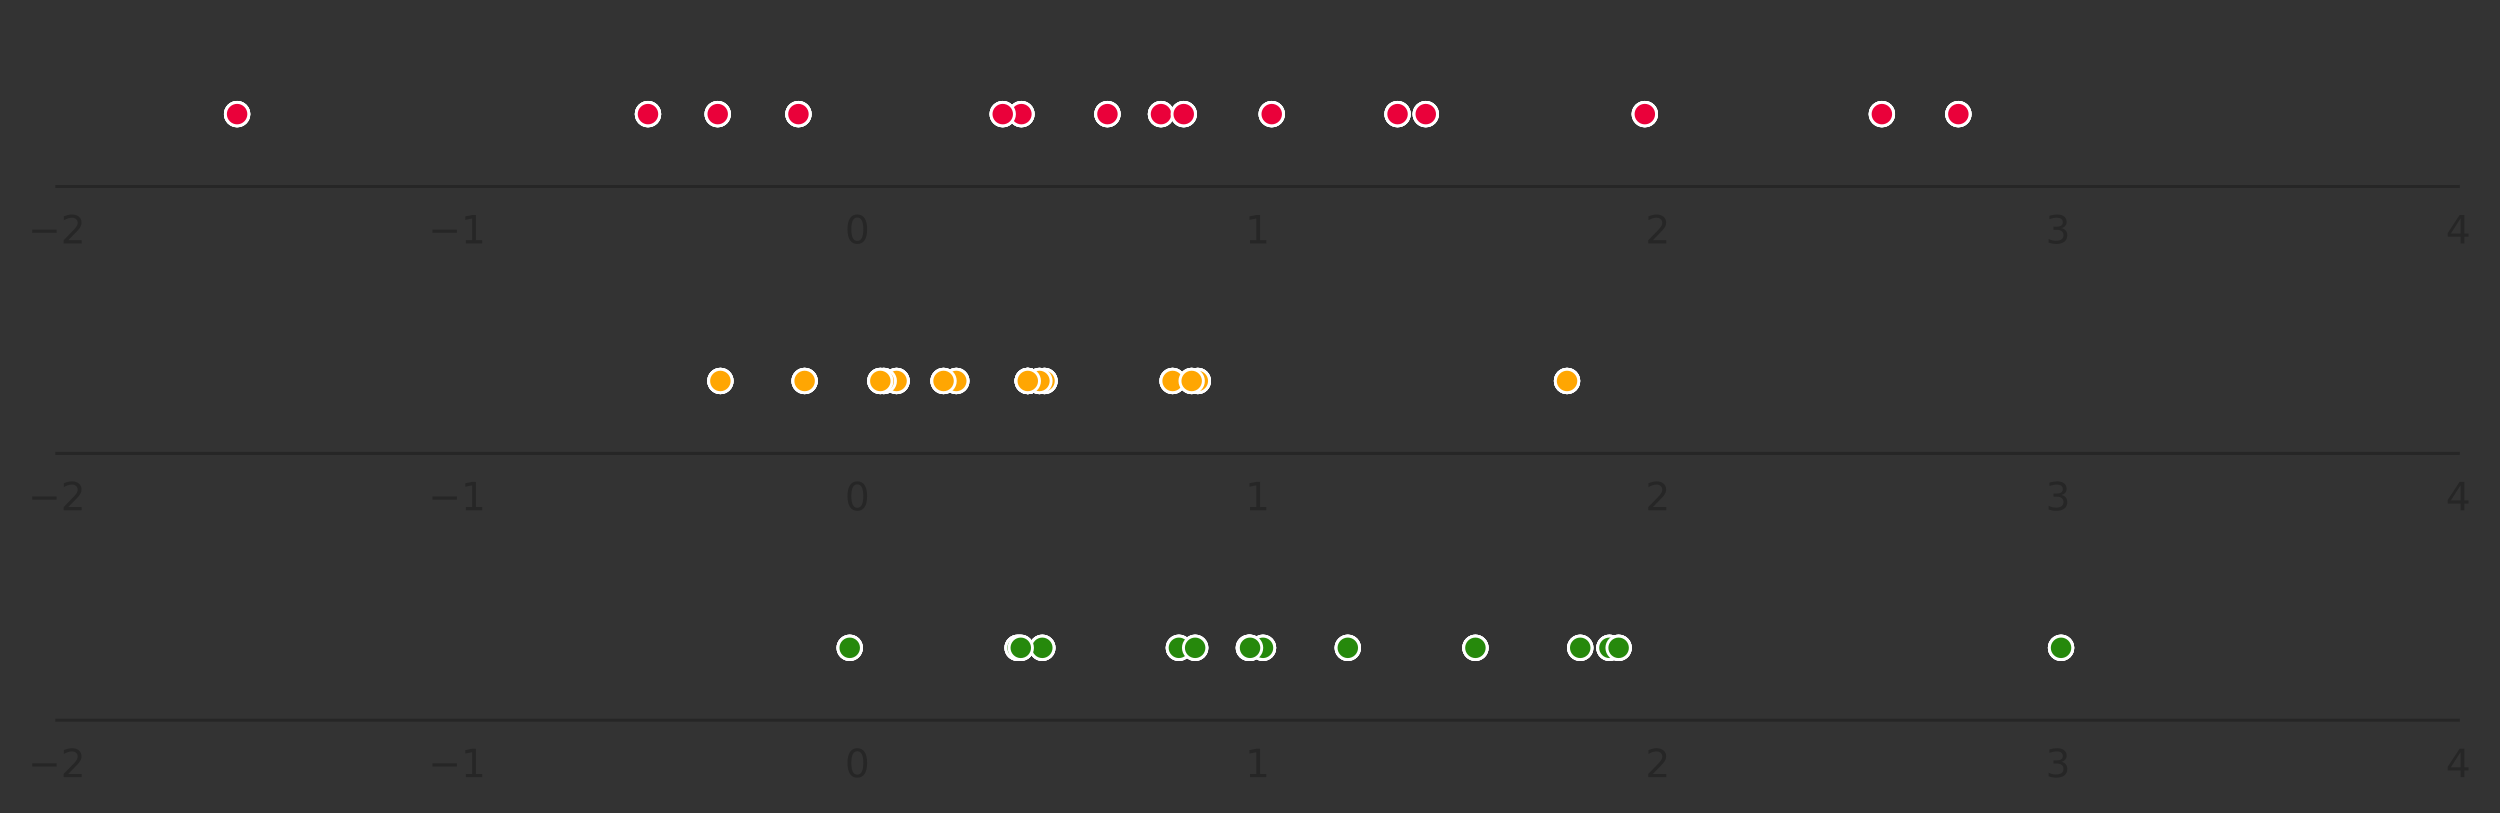 <?xml version="1.0" encoding="utf-8" standalone="no"?>
<!DOCTYPE svg PUBLIC "-//W3C//DTD SVG 1.1//EN"
  "http://www.w3.org/Graphics/SVG/1.1/DTD/svg11.dtd">
<!-- Created with matplotlib (https://matplotlib.org/) -->
<svg height="208.478pt" version="1.1" viewBox="0 0 640.796 208.478" width="640.796pt" xmlns="http://www.w3.org/2000/svg" xmlns:xlink="http://www.w3.org/1999/xlink">
 <rect x="0" y="0" width="640.796" height="208.478" fill="#333333" stroke="none"/>
 <defs>
  <style type="text/css">
*{stroke-linecap:butt;stroke-linejoin:round;}
  </style>
 </defs>
 <g id="figure_1">
  <g id="patch_1">
   <path d="M 0 208.478 
L 640.796 208.478 
L 640.796 0 
L 0 0 
z
" style="fill:none;"/>
  </g>
  <g id="axes_1">
   <g id="patch_2">
    <path d="M 14.571 47.8 
L 630.096 47.8 
L 630.096 10.7 
L 14.571 10.7 
z
" style="fill:none;"/>
   </g>
   <g id="matplotlib.axis_1">
    <g id="xtick_1">
     <g id="text_1">
      <!-- −2 -->
      <defs>
       <path d="M 10.594 35.5 
L 73.188 35.5 
L 73.188 27.203 
L 10.594 27.203 
z
" id="DejaVuSans-8722"/>
       <path d="M 19.188 8.297 
L 53.609 8.297 
L 53.609 0 
L 7.328 0 
L 7.328 8.297 
Q 12.938 14.109 22.625 23.891 
Q 32.328 33.688 34.812 36.531 
Q 39.547 41.844 41.422 45.531 
Q 43.312 49.219 43.312 52.781 
Q 43.312 58.594 39.234 62.25 
Q 35.156 65.922 28.609 65.922 
Q 23.969 65.922 18.812 64.312 
Q 13.672 62.703 7.812 59.422 
L 7.812 69.391 
Q 13.766 71.781 18.938 73 
Q 24.125 74.219 28.422 74.219 
Q 39.75 74.219 46.484 68.547 
Q 53.219 62.891 53.219 53.422 
Q 53.219 48.922 51.531 44.891 
Q 49.859 40.875 45.406 35.406 
Q 44.188 33.984 37.641 27.219 
Q 31.109 20.453 19.188 8.297 
z
" id="DejaVuSans-50"/>
      </defs>
      <g style="fill:#262626;" transform="translate(7.2 62.398)scale(0.1 -0.1)">
       <use xlink:href="#DejaVuSans-8722"/>
       <use x="83.789" xlink:href="#DejaVuSans-50"/>
      </g>
     </g>
    </g>
    <g id="xtick_2">
     <g id="text_2">
      <!-- −1 -->
      <defs>
       <path d="M 12.406 8.297 
L 28.516 8.297 
L 28.516 63.922 
L 10.984 60.406 
L 10.984 69.391 
L 28.422 72.906 
L 38.281 72.906 
L 38.281 8.297 
L 54.391 8.297 
L 54.391 0 
L 12.406 0 
z
" id="DejaVuSans-49"/>
      </defs>
      <g style="fill:#262626;" transform="translate(109.787 62.398)scale(0.1 -0.1)">
       <use xlink:href="#DejaVuSans-8722"/>
       <use x="83.789" xlink:href="#DejaVuSans-49"/>
      </g>
     </g>
    </g>
    <g id="xtick_3">
     <g id="text_3">
      <!-- 0 -->
      <defs>
       <path d="M 31.781 66.406 
Q 24.172 66.406 20.328 58.906 
Q 16.5 51.422 16.5 36.375 
Q 16.5 21.391 20.328 13.891 
Q 24.172 6.391 31.781 6.391 
Q 39.453 6.391 43.281 13.891 
Q 47.125 21.391 47.125 36.375 
Q 47.125 51.422 43.281 58.906 
Q 39.453 66.406 31.781 66.406 
z
M 31.781 74.219 
Q 44.047 74.219 50.516 64.516 
Q 56.984 54.828 56.984 36.375 
Q 56.984 17.969 50.516 8.266 
Q 44.047 -1.422 31.781 -1.422 
Q 19.531 -1.422 13.062 8.266 
Q 6.594 17.969 6.594 36.375 
Q 6.594 54.828 13.062 64.516 
Q 19.531 74.219 31.781 74.219 
z
" id="DejaVuSans-48"/>
      </defs>
      <g style="fill:#262626;" transform="translate(216.565 62.398)scale(0.1 -0.1)">
       <use xlink:href="#DejaVuSans-48"/>
      </g>
     </g>
    </g>
    <g id="xtick_4">
     <g id="text_4">
      <!-- 1 -->
      <g style="fill:#262626;" transform="translate(319.152 62.398)scale(0.1 -0.1)">
       <use xlink:href="#DejaVuSans-49"/>
      </g>
     </g>
    </g>
    <g id="xtick_5">
     <g id="text_5">
      <!-- 2 -->
      <g style="fill:#262626;" transform="translate(421.74 62.398)scale(0.1 -0.1)">
       <use xlink:href="#DejaVuSans-50"/>
      </g>
     </g>
    </g>
    <g id="xtick_6">
     <g id="text_6">
      <!-- 3 -->
      <defs>
       <path d="M 40.578 39.312 
Q 47.656 37.797 51.625 33 
Q 55.609 28.219 55.609 21.188 
Q 55.609 10.406 48.188 4.484 
Q 40.766 -1.422 27.094 -1.422 
Q 22.516 -1.422 17.656 -0.516 
Q 12.797 0.391 7.625 2.203 
L 7.625 11.719 
Q 11.719 9.328 16.594 8.109 
Q 21.484 6.891 26.812 6.891 
Q 36.078 6.891 40.938 10.547 
Q 45.797 14.203 45.797 21.188 
Q 45.797 27.641 41.281 31.266 
Q 36.766 34.906 28.719 34.906 
L 20.219 34.906 
L 20.219 43.016 
L 29.109 43.016 
Q 36.375 43.016 40.234 45.922 
Q 44.094 48.828 44.094 54.297 
Q 44.094 59.906 40.109 62.906 
Q 36.141 65.922 28.719 65.922 
Q 24.656 65.922 20.016 65.031 
Q 15.375 64.156 9.812 62.312 
L 9.812 71.094 
Q 15.438 72.656 20.344 73.438 
Q 25.25 74.219 29.594 74.219 
Q 40.828 74.219 47.359 69.109 
Q 53.906 64.016 53.906 55.328 
Q 53.906 49.266 50.438 45.094 
Q 46.969 40.922 40.578 39.312 
z
" id="DejaVuSans-51"/>
      </defs>
      <g style="fill:#262626;" transform="translate(524.327 62.398)scale(0.1 -0.1)">
       <use xlink:href="#DejaVuSans-51"/>
      </g>
     </g>
    </g>
    <g id="xtick_7">
     <g id="text_7">
      <!-- 4 -->
      <defs>
       <path d="M 37.797 64.312 
L 12.891 25.391 
L 37.797 25.391 
z
M 35.203 72.906 
L 47.609 72.906 
L 47.609 25.391 
L 58.016 25.391 
L 58.016 17.188 
L 47.609 17.188 
L 47.609 0 
L 37.797 0 
L 37.797 17.188 
L 4.891 17.188 
L 4.891 26.703 
z
" id="DejaVuSans-52"/>
      </defs>
      <g style="fill:#262626;" transform="translate(626.915 62.398)scale(0.1 -0.1)">
       <use xlink:href="#DejaVuSans-52"/>
      </g>
     </g>
    </g>
   </g>
   <g id="matplotlib.axis_2">
    <g id="ytick_1"/>
    <g id="ytick_2"/>
    <g id="ytick_3"/>
   </g>
   <g id="PathCollection_1">
    <defs>
     <path d="M 0 3 
C 0.796 3 1.559 2.684 2.121 2.121 
C 2.684 1.559 3 0.796 3 0 
C 3 -0.796 2.684 -1.559 2.121 -2.121 
C 1.559 -2.684 0.796 -3 0 -3 
C -0.796 -3 -1.559 -2.684 -2.121 -2.121 
C -2.684 -1.559 -3 -0.796 -3 0 
C -3 0.796 -2.684 1.559 -2.121 2.121 
C -1.559 2.684 -0.796 3 0 3 
z
" id="mff5e992a57" style="stroke:#ffffff;stroke-width:0.75;"/>
    </defs>
    <g clip-path="url(#p2cad2c66b0)">
     <use style="fill:#909090;stroke:#ffffff;stroke-width:0.75;" x="501.962" xlink:href="#mff5e992a57" y="29.25"/>
     <use style="fill:#909090;stroke:#ffffff;stroke-width:0.75;" x="421.599" xlink:href="#mff5e992a57" y="29.25"/>
     <use style="fill:#909090;stroke:#ffffff;stroke-width:0.75;" x="297.584" xlink:href="#mff5e992a57" y="29.25"/>
     <use style="fill:#909090;stroke:#ffffff;stroke-width:0.75;" x="283.858" xlink:href="#mff5e992a57" y="29.25"/>
     <use style="fill:#909090;stroke:#ffffff;stroke-width:0.75;" x="204.653" xlink:href="#mff5e992a57" y="29.25"/>
     <use style="fill:#909090;stroke:#ffffff;stroke-width:0.75;" x="261.806" xlink:href="#mff5e992a57" y="29.25"/>
     <use style="fill:#909090;stroke:#ffffff;stroke-width:0.75;" x="166.09" xlink:href="#mff5e992a57" y="29.25"/>
     <use style="fill:#909090;stroke:#ffffff;stroke-width:0.75;" x="365.448" xlink:href="#mff5e992a57" y="29.25"/>
     <use style="fill:#909090;stroke:#ffffff;stroke-width:0.75;" x="303.415" xlink:href="#mff5e992a57" y="29.25"/>
     <use style="fill:#909090;stroke:#ffffff;stroke-width:0.75;" x="325.967" xlink:href="#mff5e992a57" y="29.25"/>
     <use style="fill:#909090;stroke:#ffffff;stroke-width:0.75;" x="257.021" xlink:href="#mff5e992a57" y="29.25"/>
     <use style="fill:#909090;stroke:#ffffff;stroke-width:0.75;" x="358.217" xlink:href="#mff5e992a57" y="29.25"/>
     <use style="fill:#909090;stroke:#ffffff;stroke-width:0.75;" x="60.772" xlink:href="#mff5e992a57" y="29.25"/>
     <use style="fill:#909090;stroke:#ffffff;stroke-width:0.75;" x="183.96" xlink:href="#mff5e992a57" y="29.25"/>
     <use style="fill:#909090;stroke:#ffffff;stroke-width:0.75;" x="482.36" xlink:href="#mff5e992a57" y="29.25"/>
    </g>
   </g>
   <g id="PathCollection_2">
    <defs>
     <path d="M 0 3 
C 0.796 3 1.559 2.684 2.121 2.121 
C 2.684 1.559 3 0.796 3 0 
C 3 -0.796 2.684 -1.559 2.121 -2.121 
C 1.559 -2.684 0.796 -3 0 -3 
C -0.796 -3 -1.559 -2.684 -2.121 -2.121 
C -2.684 -1.559 -3 -0.796 -3 0 
C -3 0.796 -2.684 1.559 -2.121 2.121 
C -1.559 2.684 -0.796 3 0 3 
z
" id="me0bec558cd" style="stroke:#ffffff;stroke-width:0.75;"/>
    </defs>
    <g clip-path="url(#p2cad2c66b0)">
     <use style="fill:#ea013a;stroke:#ffffff;stroke-width:0.75;" x="501.962" xlink:href="#me0bec558cd" y="29.25"/>
     <use style="fill:#ea013a;stroke:#ffffff;stroke-width:0.75;" x="421.599" xlink:href="#me0bec558cd" y="29.25"/>
     <use style="fill:#ea013a;stroke:#ffffff;stroke-width:0.75;" x="297.584" xlink:href="#me0bec558cd" y="29.25"/>
     <use style="fill:#ea013a;stroke:#ffffff;stroke-width:0.75;" x="283.858" xlink:href="#me0bec558cd" y="29.25"/>
     <use style="fill:#ea013a;stroke:#ffffff;stroke-width:0.75;" x="204.653" xlink:href="#me0bec558cd" y="29.25"/>
     <use style="fill:#ea013a;stroke:#ffffff;stroke-width:0.75;" x="261.806" xlink:href="#me0bec558cd" y="29.25"/>
     <use style="fill:#ea013a;stroke:#ffffff;stroke-width:0.75;" x="166.09" xlink:href="#me0bec558cd" y="29.25"/>
     <use style="fill:#ea013a;stroke:#ffffff;stroke-width:0.75;" x="365.448" xlink:href="#me0bec558cd" y="29.25"/>
     <use style="fill:#ea013a;stroke:#ffffff;stroke-width:0.75;" x="303.415" xlink:href="#me0bec558cd" y="29.25"/>
     <use style="fill:#ea013a;stroke:#ffffff;stroke-width:0.75;" x="325.967" xlink:href="#me0bec558cd" y="29.25"/>
     <use style="fill:#ea013a;stroke:#ffffff;stroke-width:0.75;" x="257.021" xlink:href="#me0bec558cd" y="29.25"/>
     <use style="fill:#ea013a;stroke:#ffffff;stroke-width:0.75;" x="358.217" xlink:href="#me0bec558cd" y="29.25"/>
     <use style="fill:#ea013a;stroke:#ffffff;stroke-width:0.75;" x="60.772" xlink:href="#me0bec558cd" y="29.25"/>
     <use style="fill:#ea013a;stroke:#ffffff;stroke-width:0.75;" x="183.96" xlink:href="#me0bec558cd" y="29.25"/>
     <use style="fill:#ea013a;stroke:#ffffff;stroke-width:0.75;" x="482.36" xlink:href="#me0bec558cd" y="29.25"/>
    </g>
   </g>
   <g id="PathCollection_3">
    <g clip-path="url(#p2cad2c66b0)">
     <use style="fill:#ea013a;stroke:#ffffff;stroke-width:0.75;" x="501.962" xlink:href="#me0bec558cd" y="29.25"/>
     <use style="fill:#ea013a;stroke:#ffffff;stroke-width:0.75;" x="421.599" xlink:href="#me0bec558cd" y="29.25"/>
     <use style="fill:#ea013a;stroke:#ffffff;stroke-width:0.75;" x="297.584" xlink:href="#me0bec558cd" y="29.25"/>
     <use style="fill:#ea013a;stroke:#ffffff;stroke-width:0.75;" x="283.858" xlink:href="#me0bec558cd" y="29.25"/>
     <use style="fill:#ea013a;stroke:#ffffff;stroke-width:0.75;" x="204.653" xlink:href="#me0bec558cd" y="29.25"/>
     <use style="fill:#ea013a;stroke:#ffffff;stroke-width:0.75;" x="261.806" xlink:href="#me0bec558cd" y="29.25"/>
     <use style="fill:#ea013a;stroke:#ffffff;stroke-width:0.75;" x="166.09" xlink:href="#me0bec558cd" y="29.25"/>
     <use style="fill:#ea013a;stroke:#ffffff;stroke-width:0.75;" x="365.448" xlink:href="#me0bec558cd" y="29.25"/>
     <use style="fill:#ea013a;stroke:#ffffff;stroke-width:0.75;" x="303.415" xlink:href="#me0bec558cd" y="29.25"/>
     <use style="fill:#ea013a;stroke:#ffffff;stroke-width:0.75;" x="325.967" xlink:href="#me0bec558cd" y="29.25"/>
     <use style="fill:#ea013a;stroke:#ffffff;stroke-width:0.75;" x="257.021" xlink:href="#me0bec558cd" y="29.25"/>
     <use style="fill:#ea013a;stroke:#ffffff;stroke-width:0.75;" x="358.217" xlink:href="#me0bec558cd" y="29.25"/>
     <use style="fill:#ea013a;stroke:#ffffff;stroke-width:0.75;" x="60.772" xlink:href="#me0bec558cd" y="29.25"/>
     <use style="fill:#ea013a;stroke:#ffffff;stroke-width:0.75;" x="183.96" xlink:href="#me0bec558cd" y="29.25"/>
     <use style="fill:#ea013a;stroke:#ffffff;stroke-width:0.75;" x="482.36" xlink:href="#me0bec558cd" y="29.25"/>
    </g>
   </g>
   <g id="PathCollection_4">
    <g clip-path="url(#p2cad2c66b0)">
     <use style="fill:#ea013a;stroke:#ffffff;stroke-width:0.75;" x="501.962" xlink:href="#me0bec558cd" y="29.25"/>
     <use style="fill:#ea013a;stroke:#ffffff;stroke-width:0.75;" x="421.599" xlink:href="#me0bec558cd" y="29.25"/>
     <use style="fill:#ea013a;stroke:#ffffff;stroke-width:0.75;" x="297.584" xlink:href="#me0bec558cd" y="29.25"/>
     <use style="fill:#ea013a;stroke:#ffffff;stroke-width:0.75;" x="283.858" xlink:href="#me0bec558cd" y="29.25"/>
     <use style="fill:#ea013a;stroke:#ffffff;stroke-width:0.75;" x="204.653" xlink:href="#me0bec558cd" y="29.25"/>
     <use style="fill:#ea013a;stroke:#ffffff;stroke-width:0.75;" x="261.806" xlink:href="#me0bec558cd" y="29.25"/>
     <use style="fill:#ea013a;stroke:#ffffff;stroke-width:0.75;" x="166.09" xlink:href="#me0bec558cd" y="29.25"/>
     <use style="fill:#ea013a;stroke:#ffffff;stroke-width:0.75;" x="365.448" xlink:href="#me0bec558cd" y="29.25"/>
     <use style="fill:#ea013a;stroke:#ffffff;stroke-width:0.75;" x="303.415" xlink:href="#me0bec558cd" y="29.25"/>
     <use style="fill:#ea013a;stroke:#ffffff;stroke-width:0.75;" x="325.967" xlink:href="#me0bec558cd" y="29.25"/>
     <use style="fill:#ea013a;stroke:#ffffff;stroke-width:0.75;" x="257.021" xlink:href="#me0bec558cd" y="29.25"/>
     <use style="fill:#ea013a;stroke:#ffffff;stroke-width:0.75;" x="358.217" xlink:href="#me0bec558cd" y="29.25"/>
     <use style="fill:#ea013a;stroke:#ffffff;stroke-width:0.75;" x="60.772" xlink:href="#me0bec558cd" y="29.25"/>
     <use style="fill:#ea013a;stroke:#ffffff;stroke-width:0.75;" x="183.96" xlink:href="#me0bec558cd" y="29.25"/>
     <use style="fill:#ea013a;stroke:#ffffff;stroke-width:0.75;" x="482.36" xlink:href="#me0bec558cd" y="29.25"/>
    </g>
   </g>
   <g id="patch_3">
    <path d="M 14.571 47.8 
L 630.096 47.8 
" style="fill:none;stroke:#262626;stroke-linecap:square;stroke-linejoin:miter;stroke-width:0.8;"/>
   </g>
  </g>
  <g id="axes_2">
   <g id="patch_4">
    <path d="M 14.571 116.2 
L 630.096 116.2 
L 630.096 79.1 
L 14.571 79.1 
z
" style="fill:none;"/>
   </g>
   <g id="matplotlib.axis_3">
    <g id="xtick_8">
     <g id="text_8">
      <!-- −2 -->
      <g style="fill:#262626;" transform="translate(7.2 130.798)scale(0.1 -0.1)">
       <use xlink:href="#DejaVuSans-8722"/>
       <use x="83.789" xlink:href="#DejaVuSans-50"/>
      </g>
     </g>
    </g>
    <g id="xtick_9">
     <g id="text_9">
      <!-- −1 -->
      <g style="fill:#262626;" transform="translate(109.787 130.798)scale(0.1 -0.1)">
       <use xlink:href="#DejaVuSans-8722"/>
       <use x="83.789" xlink:href="#DejaVuSans-49"/>
      </g>
     </g>
    </g>
    <g id="xtick_10">
     <g id="text_10">
      <!-- 0 -->
      <g style="fill:#262626;" transform="translate(216.565 130.798)scale(0.1 -0.1)">
       <use xlink:href="#DejaVuSans-48"/>
      </g>
     </g>
    </g>
    <g id="xtick_11">
     <g id="text_11">
      <!-- 1 -->
      <g style="fill:#262626;" transform="translate(319.152 130.798)scale(0.1 -0.1)">
       <use xlink:href="#DejaVuSans-49"/>
      </g>
     </g>
    </g>
    <g id="xtick_12">
     <g id="text_12">
      <!-- 2 -->
      <g style="fill:#262626;" transform="translate(421.74 130.798)scale(0.1 -0.1)">
       <use xlink:href="#DejaVuSans-50"/>
      </g>
     </g>
    </g>
    <g id="xtick_13">
     <g id="text_13">
      <!-- 3 -->
      <g style="fill:#262626;" transform="translate(524.327 130.798)scale(0.1 -0.1)">
       <use xlink:href="#DejaVuSans-51"/>
      </g>
     </g>
    </g>
    <g id="xtick_14">
     <g id="text_14">
      <!-- 4 -->
      <g style="fill:#262626;" transform="translate(626.915 130.798)scale(0.1 -0.1)">
       <use xlink:href="#DejaVuSans-52"/>
      </g>
     </g>
    </g>
   </g>
   <g id="matplotlib.axis_4">
    <g id="ytick_4"/>
    <g id="ytick_5"/>
    <g id="ytick_6"/>
   </g>
   <g id="PathCollection_5">
    <g clip-path="url(#p9c57da8d8c)">
     <use style="fill:#909090;stroke:#ffffff;stroke-width:0.75;" x="263.437" xlink:href="#mff5e992a57" y="97.65"/>
     <use style="fill:#909090;stroke:#ffffff;stroke-width:0.75;" x="401.66" xlink:href="#mff5e992a57" y="97.65"/>
     <use style="fill:#909090;stroke:#ffffff;stroke-width:0.75;" x="229.804" xlink:href="#mff5e992a57" y="97.65"/>
     <use style="fill:#909090;stroke:#ffffff;stroke-width:0.75;" x="307.02" xlink:href="#mff5e992a57" y="97.65"/>
     <use style="fill:#909090;stroke:#ffffff;stroke-width:0.75;" x="267.726" xlink:href="#mff5e992a57" y="97.65"/>
     <use style="fill:#909090;stroke:#ffffff;stroke-width:0.75;" x="245.108" xlink:href="#mff5e992a57" y="97.65"/>
     <use style="fill:#909090;stroke:#ffffff;stroke-width:0.75;" x="300.561" xlink:href="#mff5e992a57" y="97.65"/>
     <use style="fill:#909090;stroke:#ffffff;stroke-width:0.75;" x="305.449" xlink:href="#mff5e992a57" y="97.65"/>
     <use style="fill:#909090;stroke:#ffffff;stroke-width:0.75;" x="266.424" xlink:href="#mff5e992a57" y="97.65"/>
     <use style="fill:#909090;stroke:#ffffff;stroke-width:0.75;" x="206.238" xlink:href="#mff5e992a57" y="97.65"/>
     <use style="fill:#909090;stroke:#ffffff;stroke-width:0.75;" x="184.646" xlink:href="#mff5e992a57" y="97.65"/>
     <use style="fill:#909090;stroke:#ffffff;stroke-width:0.75;" x="226.527" xlink:href="#mff5e992a57" y="97.65"/>
     <use style="fill:#909090;stroke:#ffffff;stroke-width:0.75;" x="241.85" xlink:href="#mff5e992a57" y="97.65"/>
     <use style="fill:#909090;stroke:#ffffff;stroke-width:0.75;" x="263.441" xlink:href="#mff5e992a57" y="97.65"/>
     <use style="fill:#909090;stroke:#ffffff;stroke-width:0.75;" x="225.645" xlink:href="#mff5e992a57" y="97.65"/>
    </g>
   </g>
   <g id="PathCollection_6">
    <g clip-path="url(#p9c57da8d8c)">
     <use style="fill:#909090;stroke:#ffffff;stroke-width:0.75;" x="263.437" xlink:href="#mff5e992a57" y="97.65"/>
     <use style="fill:#909090;stroke:#ffffff;stroke-width:0.75;" x="401.66" xlink:href="#mff5e992a57" y="97.65"/>
     <use style="fill:#909090;stroke:#ffffff;stroke-width:0.75;" x="229.804" xlink:href="#mff5e992a57" y="97.65"/>
     <use style="fill:#909090;stroke:#ffffff;stroke-width:0.75;" x="307.02" xlink:href="#mff5e992a57" y="97.65"/>
     <use style="fill:#909090;stroke:#ffffff;stroke-width:0.75;" x="267.726" xlink:href="#mff5e992a57" y="97.65"/>
     <use style="fill:#909090;stroke:#ffffff;stroke-width:0.75;" x="245.108" xlink:href="#mff5e992a57" y="97.65"/>
     <use style="fill:#909090;stroke:#ffffff;stroke-width:0.75;" x="300.561" xlink:href="#mff5e992a57" y="97.65"/>
     <use style="fill:#909090;stroke:#ffffff;stroke-width:0.75;" x="305.449" xlink:href="#mff5e992a57" y="97.65"/>
     <use style="fill:#909090;stroke:#ffffff;stroke-width:0.75;" x="266.424" xlink:href="#mff5e992a57" y="97.65"/>
     <use style="fill:#909090;stroke:#ffffff;stroke-width:0.75;" x="206.238" xlink:href="#mff5e992a57" y="97.65"/>
     <use style="fill:#909090;stroke:#ffffff;stroke-width:0.75;" x="184.646" xlink:href="#mff5e992a57" y="97.65"/>
     <use style="fill:#909090;stroke:#ffffff;stroke-width:0.75;" x="226.527" xlink:href="#mff5e992a57" y="97.65"/>
     <use style="fill:#909090;stroke:#ffffff;stroke-width:0.75;" x="241.85" xlink:href="#mff5e992a57" y="97.65"/>
     <use style="fill:#909090;stroke:#ffffff;stroke-width:0.75;" x="263.441" xlink:href="#mff5e992a57" y="97.65"/>
     <use style="fill:#909090;stroke:#ffffff;stroke-width:0.75;" x="225.645" xlink:href="#mff5e992a57" y="97.65"/>
    </g>
   </g>
   <g id="PathCollection_7">
    <defs>
     <path d="M 0 3 
C 0.796 3 1.559 2.684 2.121 2.121 
C 2.684 1.559 3 0.796 3 0 
C 3 -0.796 2.684 -1.559 2.121 -2.121 
C 1.559 -2.684 0.796 -3 0 -3 
C -0.796 -3 -1.559 -2.684 -2.121 -2.121 
C -2.684 -1.559 -3 -0.796 -3 0 
C -3 0.796 -2.684 1.559 -2.121 2.121 
C -1.559 2.684 -0.796 3 0 3 
z
" id="m8e49f543d8" style="stroke:#ffffff;stroke-width:0.75;"/>
    </defs>
    <g clip-path="url(#p9c57da8d8c)">
     <use style="fill:#ffa602;stroke:#ffffff;stroke-width:0.75;" x="263.437" xlink:href="#m8e49f543d8" y="97.65"/>
     <use style="fill:#ffa602;stroke:#ffffff;stroke-width:0.75;" x="401.66" xlink:href="#m8e49f543d8" y="97.65"/>
     <use style="fill:#ffa602;stroke:#ffffff;stroke-width:0.75;" x="229.804" xlink:href="#m8e49f543d8" y="97.65"/>
     <use style="fill:#ffa602;stroke:#ffffff;stroke-width:0.75;" x="307.02" xlink:href="#m8e49f543d8" y="97.65"/>
     <use style="fill:#ffa602;stroke:#ffffff;stroke-width:0.75;" x="267.726" xlink:href="#m8e49f543d8" y="97.65"/>
     <use style="fill:#ffa602;stroke:#ffffff;stroke-width:0.75;" x="245.108" xlink:href="#m8e49f543d8" y="97.65"/>
     <use style="fill:#ffa602;stroke:#ffffff;stroke-width:0.75;" x="300.561" xlink:href="#m8e49f543d8" y="97.65"/>
     <use style="fill:#ffa602;stroke:#ffffff;stroke-width:0.75;" x="305.449" xlink:href="#m8e49f543d8" y="97.65"/>
     <use style="fill:#ffa602;stroke:#ffffff;stroke-width:0.75;" x="266.424" xlink:href="#m8e49f543d8" y="97.65"/>
     <use style="fill:#ffa602;stroke:#ffffff;stroke-width:0.75;" x="206.238" xlink:href="#m8e49f543d8" y="97.65"/>
     <use style="fill:#ffa602;stroke:#ffffff;stroke-width:0.75;" x="184.646" xlink:href="#m8e49f543d8" y="97.65"/>
     <use style="fill:#ffa602;stroke:#ffffff;stroke-width:0.75;" x="226.527" xlink:href="#m8e49f543d8" y="97.65"/>
     <use style="fill:#ffa602;stroke:#ffffff;stroke-width:0.75;" x="241.85" xlink:href="#m8e49f543d8" y="97.65"/>
     <use style="fill:#ffa602;stroke:#ffffff;stroke-width:0.75;" x="263.441" xlink:href="#m8e49f543d8" y="97.65"/>
     <use style="fill:#ffa602;stroke:#ffffff;stroke-width:0.75;" x="225.645" xlink:href="#m8e49f543d8" y="97.65"/>
    </g>
   </g>
   <g id="PathCollection_8">
    <g clip-path="url(#p9c57da8d8c)">
     <use style="fill:#ffa602;stroke:#ffffff;stroke-width:0.75;" x="263.437" xlink:href="#m8e49f543d8" y="97.65"/>
     <use style="fill:#ffa602;stroke:#ffffff;stroke-width:0.75;" x="401.66" xlink:href="#m8e49f543d8" y="97.65"/>
     <use style="fill:#ffa602;stroke:#ffffff;stroke-width:0.75;" x="229.804" xlink:href="#m8e49f543d8" y="97.65"/>
     <use style="fill:#ffa602;stroke:#ffffff;stroke-width:0.75;" x="307.02" xlink:href="#m8e49f543d8" y="97.65"/>
     <use style="fill:#ffa602;stroke:#ffffff;stroke-width:0.75;" x="267.726" xlink:href="#m8e49f543d8" y="97.65"/>
     <use style="fill:#ffa602;stroke:#ffffff;stroke-width:0.75;" x="245.108" xlink:href="#m8e49f543d8" y="97.65"/>
     <use style="fill:#ffa602;stroke:#ffffff;stroke-width:0.75;" x="300.561" xlink:href="#m8e49f543d8" y="97.65"/>
     <use style="fill:#ffa602;stroke:#ffffff;stroke-width:0.75;" x="305.449" xlink:href="#m8e49f543d8" y="97.65"/>
     <use style="fill:#ffa602;stroke:#ffffff;stroke-width:0.75;" x="266.424" xlink:href="#m8e49f543d8" y="97.65"/>
     <use style="fill:#ffa602;stroke:#ffffff;stroke-width:0.75;" x="206.238" xlink:href="#m8e49f543d8" y="97.65"/>
     <use style="fill:#ffa602;stroke:#ffffff;stroke-width:0.75;" x="184.646" xlink:href="#m8e49f543d8" y="97.65"/>
     <use style="fill:#ffa602;stroke:#ffffff;stroke-width:0.75;" x="226.527" xlink:href="#m8e49f543d8" y="97.65"/>
     <use style="fill:#ffa602;stroke:#ffffff;stroke-width:0.75;" x="241.85" xlink:href="#m8e49f543d8" y="97.65"/>
     <use style="fill:#ffa602;stroke:#ffffff;stroke-width:0.75;" x="263.441" xlink:href="#m8e49f543d8" y="97.65"/>
     <use style="fill:#ffa602;stroke:#ffffff;stroke-width:0.75;" x="225.645" xlink:href="#m8e49f543d8" y="97.65"/>
    </g>
   </g>
   <g id="patch_5">
    <path d="M 14.571 116.2 
L 630.096 116.2 
" style="fill:none;stroke:#262626;stroke-linecap:square;stroke-linejoin:miter;stroke-width:0.8;"/>
   </g>
  </g>
  <g id="axes_3">
   <g id="patch_6">
    <path d="M 14.571 184.6 
L 630.096 184.6 
L 630.096 147.5 
L 14.571 147.5 
z
" style="fill:none;"/>
   </g>
   <g id="matplotlib.axis_5">
    <g id="xtick_15">
     <g id="text_15">
      <!-- −2 -->
      <g style="fill:#262626;" transform="translate(7.2 199.198)scale(0.1 -0.1)">
       <use xlink:href="#DejaVuSans-8722"/>
       <use x="83.789" xlink:href="#DejaVuSans-50"/>
      </g>
     </g>
    </g>
    <g id="xtick_16">
     <g id="text_16">
      <!-- −1 -->
      <g style="fill:#262626;" transform="translate(109.787 199.198)scale(0.1 -0.1)">
       <use xlink:href="#DejaVuSans-8722"/>
       <use x="83.789" xlink:href="#DejaVuSans-49"/>
      </g>
     </g>
    </g>
    <g id="xtick_17">
     <g id="text_17">
      <!-- 0 -->
      <g style="fill:#262626;" transform="translate(216.565 199.198)scale(0.1 -0.1)">
       <use xlink:href="#DejaVuSans-48"/>
      </g>
     </g>
    </g>
    <g id="xtick_18">
     <g id="text_18">
      <!-- 1 -->
      <g style="fill:#262626;" transform="translate(319.152 199.198)scale(0.1 -0.1)">
       <use xlink:href="#DejaVuSans-49"/>
      </g>
     </g>
    </g>
    <g id="xtick_19">
     <g id="text_19">
      <!-- 2 -->
      <g style="fill:#262626;" transform="translate(421.74 199.198)scale(0.1 -0.1)">
       <use xlink:href="#DejaVuSans-50"/>
      </g>
     </g>
    </g>
    <g id="xtick_20">
     <g id="text_20">
      <!-- 3 -->
      <g style="fill:#262626;" transform="translate(524.327 199.198)scale(0.1 -0.1)">
       <use xlink:href="#DejaVuSans-51"/>
      </g>
     </g>
    </g>
    <g id="xtick_21">
     <g id="text_21">
      <!-- 4 -->
      <g style="fill:#262626;" transform="translate(626.915 199.198)scale(0.1 -0.1)">
       <use xlink:href="#DejaVuSans-52"/>
      </g>
     </g>
    </g>
   </g>
   <g id="matplotlib.axis_6">
    <g id="ytick_7"/>
    <g id="ytick_8"/>
    <g id="ytick_9"/>
   </g>
   <g id="PathCollection_9">
    <g clip-path="url(#pf52be4402c)">
     <use style="fill:#909090;stroke:#ffffff;stroke-width:0.75;" x="345.465" xlink:href="#mff5e992a57" y="166.05"/>
     <use style="fill:#909090;stroke:#ffffff;stroke-width:0.75;" x="260.831" xlink:href="#mff5e992a57" y="166.05"/>
     <use style="fill:#909090;stroke:#ffffff;stroke-width:0.75;" x="267.161" xlink:href="#mff5e992a57" y="166.05"/>
     <use style="fill:#909090;stroke:#ffffff;stroke-width:0.75;" x="378.177" xlink:href="#mff5e992a57" y="166.05"/>
     <use style="fill:#909090;stroke:#ffffff;stroke-width:0.75;" x="412.526" xlink:href="#mff5e992a57" y="166.05"/>
     <use style="fill:#909090;stroke:#ffffff;stroke-width:0.75;" x="302.175" xlink:href="#mff5e992a57" y="166.05"/>
     <use style="fill:#909090;stroke:#ffffff;stroke-width:0.75;" x="405.042" xlink:href="#mff5e992a57" y="166.05"/>
     <use style="fill:#909090;stroke:#ffffff;stroke-width:0.75;" x="414.881" xlink:href="#mff5e992a57" y="166.05"/>
     <use style="fill:#909090;stroke:#ffffff;stroke-width:0.75;" x="320.113" xlink:href="#mff5e992a57" y="166.05"/>
     <use style="fill:#909090;stroke:#ffffff;stroke-width:0.75;" x="323.728" xlink:href="#mff5e992a57" y="166.05"/>
     <use style="fill:#909090;stroke:#ffffff;stroke-width:0.75;" x="261.643" xlink:href="#mff5e992a57" y="166.05"/>
     <use style="fill:#909090;stroke:#ffffff;stroke-width:0.75;" x="320.407" xlink:href="#mff5e992a57" y="166.05"/>
     <use style="fill:#909090;stroke:#ffffff;stroke-width:0.75;" x="217.799" xlink:href="#mff5e992a57" y="166.05"/>
     <use style="fill:#909090;stroke:#ffffff;stroke-width:0.75;" x="306.338" xlink:href="#mff5e992a57" y="166.05"/>
     <use style="fill:#909090;stroke:#ffffff;stroke-width:0.75;" x="528.285" xlink:href="#mff5e992a57" y="166.05"/>
    </g>
   </g>
   <g id="PathCollection_10">
    <g clip-path="url(#pf52be4402c)">
     <use style="fill:#909090;stroke:#ffffff;stroke-width:0.75;" x="345.465" xlink:href="#mff5e992a57" y="166.05"/>
     <use style="fill:#909090;stroke:#ffffff;stroke-width:0.75;" x="260.831" xlink:href="#mff5e992a57" y="166.05"/>
     <use style="fill:#909090;stroke:#ffffff;stroke-width:0.75;" x="267.161" xlink:href="#mff5e992a57" y="166.05"/>
     <use style="fill:#909090;stroke:#ffffff;stroke-width:0.75;" x="378.177" xlink:href="#mff5e992a57" y="166.05"/>
     <use style="fill:#909090;stroke:#ffffff;stroke-width:0.75;" x="412.526" xlink:href="#mff5e992a57" y="166.05"/>
     <use style="fill:#909090;stroke:#ffffff;stroke-width:0.75;" x="302.175" xlink:href="#mff5e992a57" y="166.05"/>
     <use style="fill:#909090;stroke:#ffffff;stroke-width:0.75;" x="405.042" xlink:href="#mff5e992a57" y="166.05"/>
     <use style="fill:#909090;stroke:#ffffff;stroke-width:0.75;" x="414.881" xlink:href="#mff5e992a57" y="166.05"/>
     <use style="fill:#909090;stroke:#ffffff;stroke-width:0.75;" x="320.113" xlink:href="#mff5e992a57" y="166.05"/>
     <use style="fill:#909090;stroke:#ffffff;stroke-width:0.75;" x="323.728" xlink:href="#mff5e992a57" y="166.05"/>
     <use style="fill:#909090;stroke:#ffffff;stroke-width:0.75;" x="261.643" xlink:href="#mff5e992a57" y="166.05"/>
     <use style="fill:#909090;stroke:#ffffff;stroke-width:0.75;" x="320.407" xlink:href="#mff5e992a57" y="166.05"/>
     <use style="fill:#909090;stroke:#ffffff;stroke-width:0.75;" x="217.799" xlink:href="#mff5e992a57" y="166.05"/>
     <use style="fill:#909090;stroke:#ffffff;stroke-width:0.75;" x="306.338" xlink:href="#mff5e992a57" y="166.05"/>
     <use style="fill:#909090;stroke:#ffffff;stroke-width:0.75;" x="528.285" xlink:href="#mff5e992a57" y="166.05"/>
    </g>
   </g>
   <g id="PathCollection_11">
    <g clip-path="url(#pf52be4402c)">
     <use style="fill:#909090;stroke:#ffffff;stroke-width:0.75;" x="345.465" xlink:href="#mff5e992a57" y="166.05"/>
     <use style="fill:#909090;stroke:#ffffff;stroke-width:0.75;" x="260.831" xlink:href="#mff5e992a57" y="166.05"/>
     <use style="fill:#909090;stroke:#ffffff;stroke-width:0.75;" x="267.161" xlink:href="#mff5e992a57" y="166.05"/>
     <use style="fill:#909090;stroke:#ffffff;stroke-width:0.75;" x="378.177" xlink:href="#mff5e992a57" y="166.05"/>
     <use style="fill:#909090;stroke:#ffffff;stroke-width:0.75;" x="412.526" xlink:href="#mff5e992a57" y="166.05"/>
     <use style="fill:#909090;stroke:#ffffff;stroke-width:0.75;" x="302.175" xlink:href="#mff5e992a57" y="166.05"/>
     <use style="fill:#909090;stroke:#ffffff;stroke-width:0.75;" x="405.042" xlink:href="#mff5e992a57" y="166.05"/>
     <use style="fill:#909090;stroke:#ffffff;stroke-width:0.75;" x="414.881" xlink:href="#mff5e992a57" y="166.05"/>
     <use style="fill:#909090;stroke:#ffffff;stroke-width:0.75;" x="320.113" xlink:href="#mff5e992a57" y="166.05"/>
     <use style="fill:#909090;stroke:#ffffff;stroke-width:0.75;" x="323.728" xlink:href="#mff5e992a57" y="166.05"/>
     <use style="fill:#909090;stroke:#ffffff;stroke-width:0.75;" x="261.643" xlink:href="#mff5e992a57" y="166.05"/>
     <use style="fill:#909090;stroke:#ffffff;stroke-width:0.75;" x="320.407" xlink:href="#mff5e992a57" y="166.05"/>
     <use style="fill:#909090;stroke:#ffffff;stroke-width:0.75;" x="217.799" xlink:href="#mff5e992a57" y="166.05"/>
     <use style="fill:#909090;stroke:#ffffff;stroke-width:0.75;" x="306.338" xlink:href="#mff5e992a57" y="166.05"/>
     <use style="fill:#909090;stroke:#ffffff;stroke-width:0.75;" x="528.285" xlink:href="#mff5e992a57" y="166.05"/>
    </g>
   </g>
   <g id="PathCollection_12">
    <defs>
     <path d="M 0 3 
C 0.796 3 1.559 2.684 2.121 2.121 
C 2.684 1.559 3 0.796 3 0 
C 3 -0.796 2.684 -1.559 2.121 -2.121 
C 1.559 -2.684 0.796 -3 0 -3 
C -0.796 -3 -1.559 -2.684 -2.121 -2.121 
C -2.684 -1.559 -3 -0.796 -3 0 
C -3 0.796 -2.684 1.559 -2.121 2.121 
C -1.559 2.684 -0.796 3 0 3 
z
" id="m57356a9e7b" style="stroke:#ffffff;stroke-width:0.75;"/>
    </defs>
    <g clip-path="url(#pf52be4402c)">
     <use style="fill:#26890c;stroke:#ffffff;stroke-width:0.75;" x="345.465" xlink:href="#m57356a9e7b" y="166.05"/>
     <use style="fill:#26890c;stroke:#ffffff;stroke-width:0.75;" x="260.831" xlink:href="#m57356a9e7b" y="166.05"/>
     <use style="fill:#26890c;stroke:#ffffff;stroke-width:0.75;" x="267.161" xlink:href="#m57356a9e7b" y="166.05"/>
     <use style="fill:#26890c;stroke:#ffffff;stroke-width:0.75;" x="378.177" xlink:href="#m57356a9e7b" y="166.05"/>
     <use style="fill:#26890c;stroke:#ffffff;stroke-width:0.75;" x="412.526" xlink:href="#m57356a9e7b" y="166.05"/>
     <use style="fill:#26890c;stroke:#ffffff;stroke-width:0.75;" x="302.175" xlink:href="#m57356a9e7b" y="166.05"/>
     <use style="fill:#26890c;stroke:#ffffff;stroke-width:0.75;" x="405.042" xlink:href="#m57356a9e7b" y="166.05"/>
     <use style="fill:#26890c;stroke:#ffffff;stroke-width:0.75;" x="414.881" xlink:href="#m57356a9e7b" y="166.05"/>
     <use style="fill:#26890c;stroke:#ffffff;stroke-width:0.75;" x="320.113" xlink:href="#m57356a9e7b" y="166.05"/>
     <use style="fill:#26890c;stroke:#ffffff;stroke-width:0.75;" x="323.728" xlink:href="#m57356a9e7b" y="166.05"/>
     <use style="fill:#26890c;stroke:#ffffff;stroke-width:0.75;" x="261.643" xlink:href="#m57356a9e7b" y="166.05"/>
     <use style="fill:#26890c;stroke:#ffffff;stroke-width:0.75;" x="320.407" xlink:href="#m57356a9e7b" y="166.05"/>
     <use style="fill:#26890c;stroke:#ffffff;stroke-width:0.75;" x="217.799" xlink:href="#m57356a9e7b" y="166.05"/>
     <use style="fill:#26890c;stroke:#ffffff;stroke-width:0.75;" x="306.338" xlink:href="#m57356a9e7b" y="166.05"/>
     <use style="fill:#26890c;stroke:#ffffff;stroke-width:0.75;" x="528.285" xlink:href="#m57356a9e7b" y="166.05"/>
    </g>
   </g>
   <g id="patch_7">
    <path d="M 14.571 184.6 
L 630.096 184.6 
" style="fill:none;stroke:#262626;stroke-linecap:square;stroke-linejoin:miter;stroke-width:0.8;"/>
   </g>
  </g>
 </g>
 <defs>
  <clipPath id="p2cad2c66b0">
   <rect height="37.1" width="615.525" x="14.571" y="10.7"/>
  </clipPath>
  <clipPath id="p9c57da8d8c">
   <rect height="37.1" width="615.525" x="14.571" y="79.1"/>
  </clipPath>
  <clipPath id="pf52be4402c">
   <rect height="37.1" width="615.525" x="14.571" y="147.5"/>
  </clipPath>
 </defs>
</svg>
